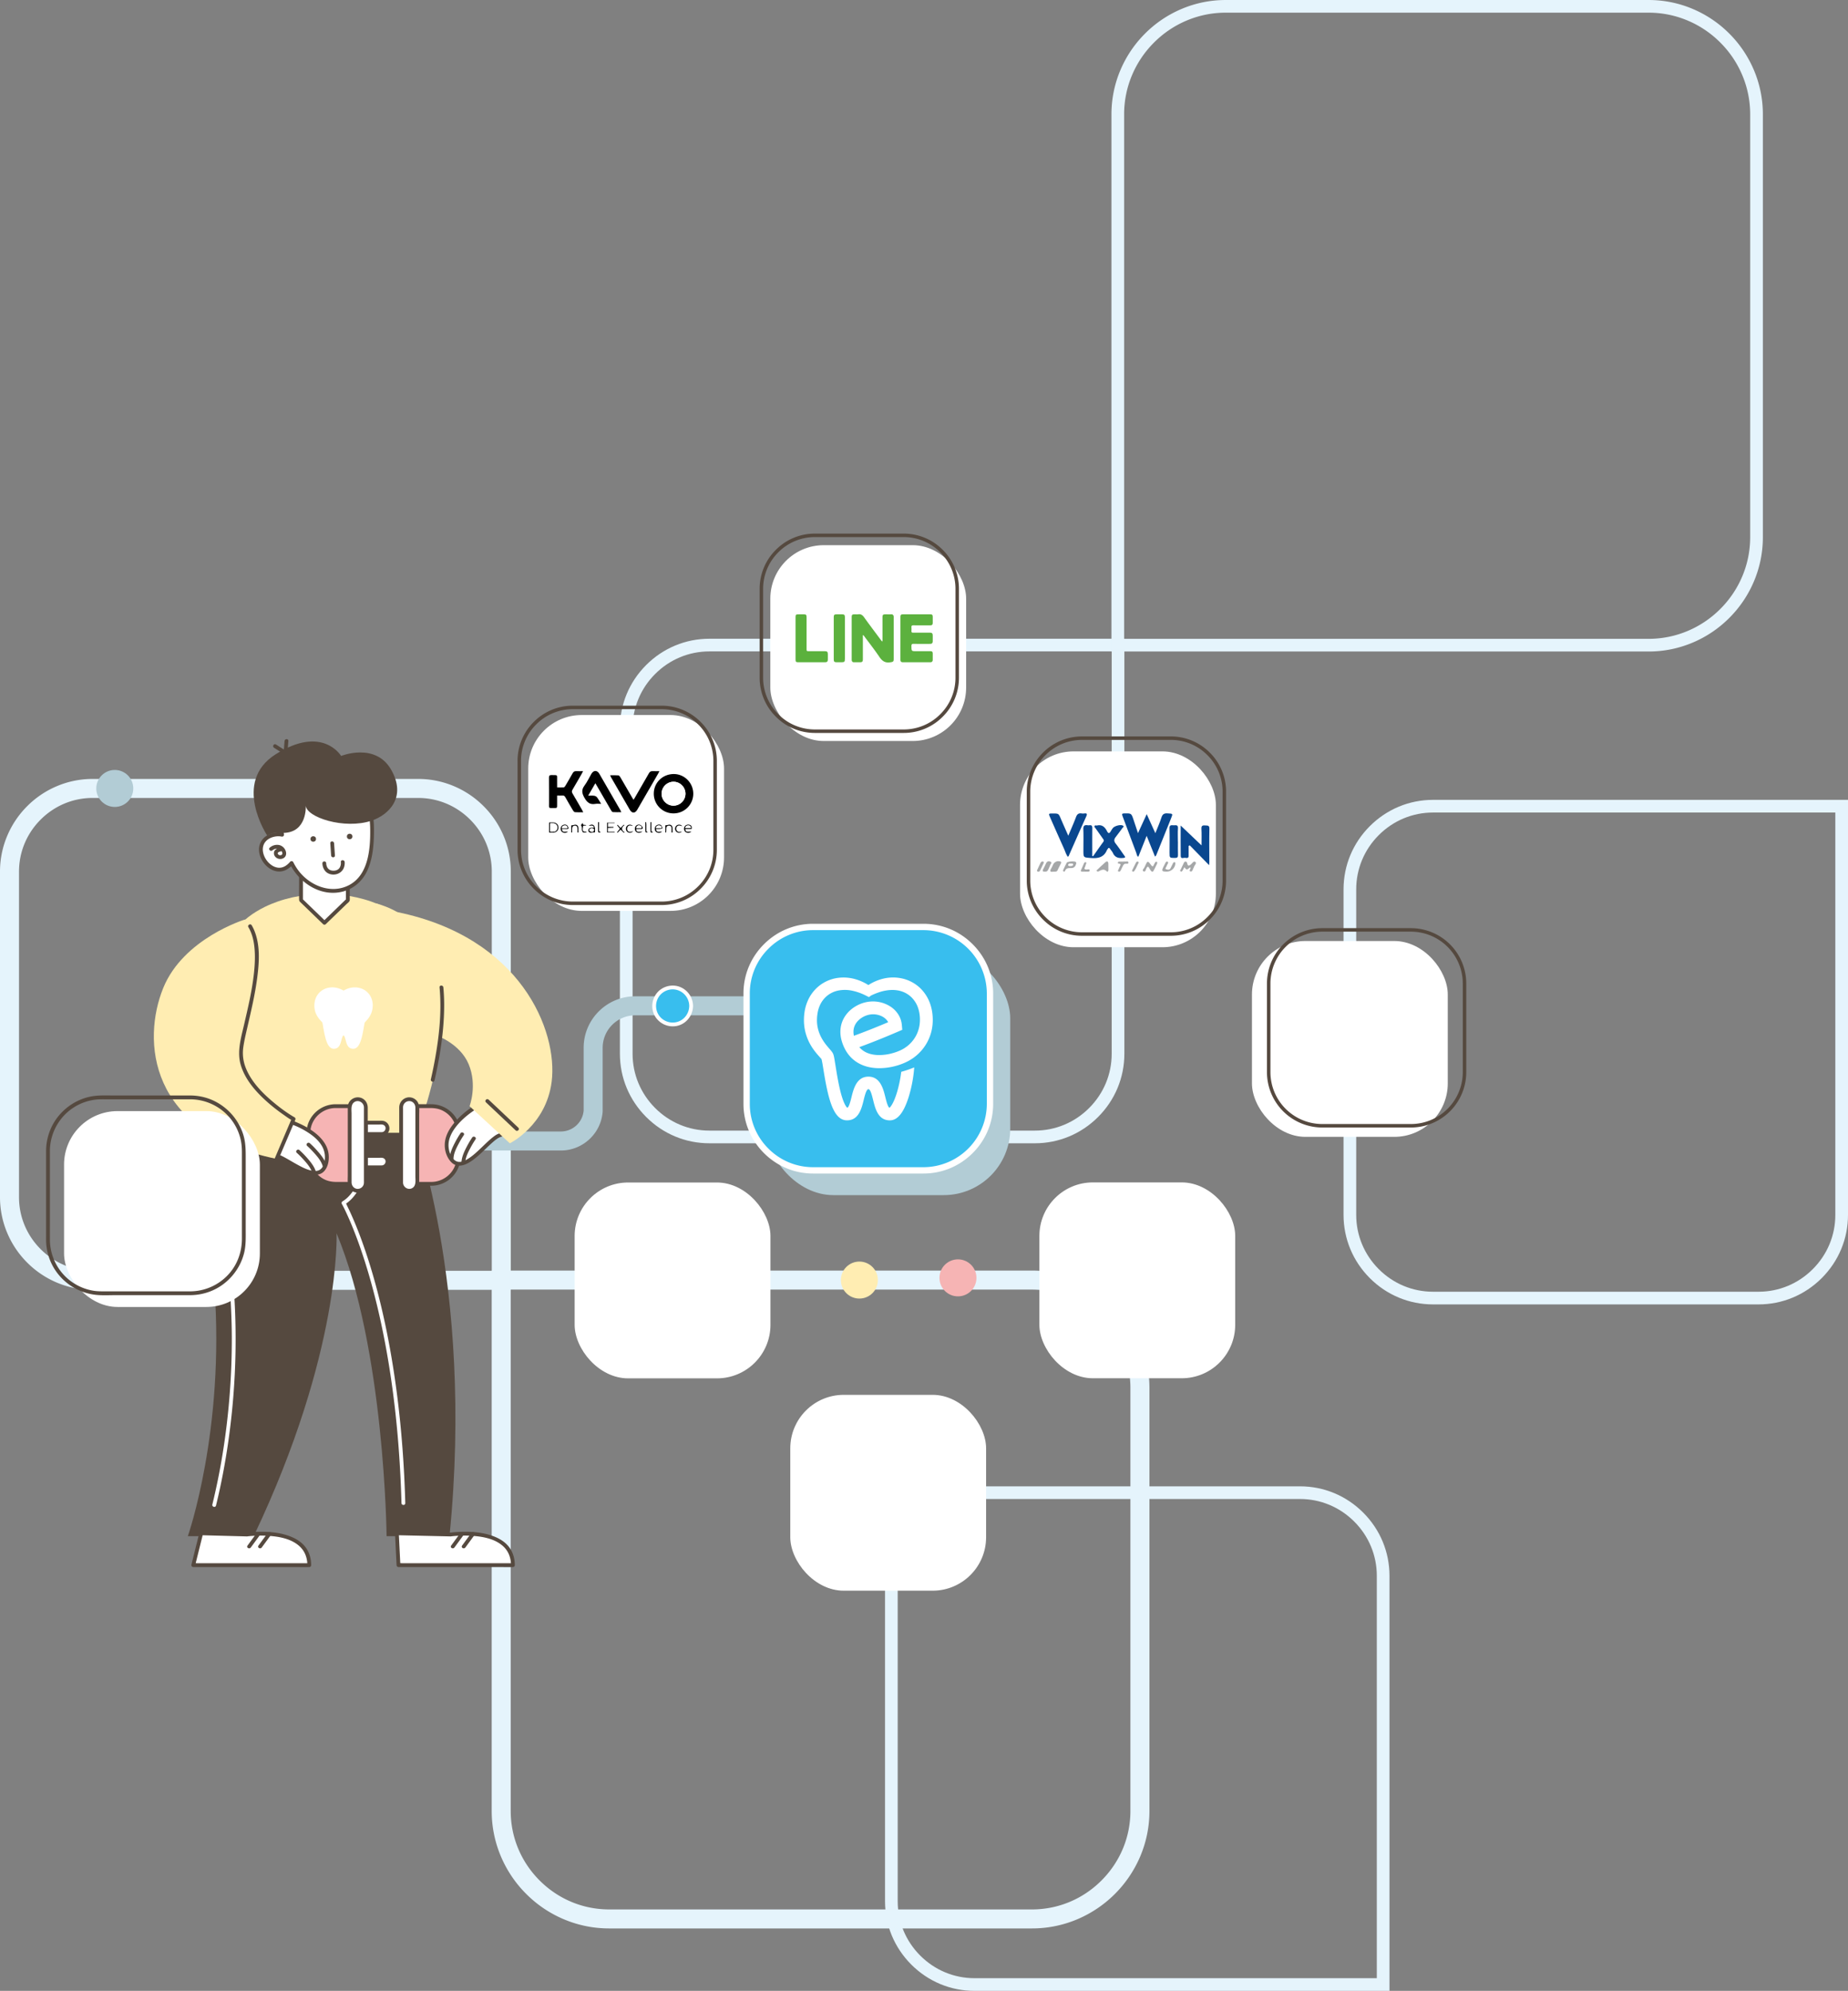 <svg id="Layer_1" data-name="Layer 1" xmlns="http://www.w3.org/2000/svg" viewBox="0 0 5832 6281.82"><rect x="0" y="0" width="5832" height="6281.82" fill="#808080" stroke="none"/><defs><style>.cls-1{fill:#e5f4fc;}.cls-2{fill:#b2ccd5;}.cls-3{fill:#55493f;}.cls-4{fill:#fff;}.cls-5{fill:#ffedb2;}.cls-6{fill:none;stroke:#55493f;stroke-miterlimit:10;}.cls-7{fill:#38beee;}.cls-8{fill:#f6b4b4;}.cls-9{fill:#09478f;}.cls-10{fill:#a5a7a8;}.cls-11{fill:#fbfcfc;}.cls-12{fill:#5cb13e;}.cls-13{fill:#5bb13d;}</style></defs><path class="cls-1" d="M-1006.71,1350.14H-2326.32a289,289,0,0,1-113.61-23.09,292.59,292.59,0,0,1-92.91-62.77,292.7,292.7,0,0,1-62.77-92.91,288.89,288.89,0,0,1-23.1-113.61V30.53a288.85,288.85,0,0,1,23.1-113.61A292.59,292.59,0,0,1-2532.84-176a292.59,292.59,0,0,1,92.91-62.77,288.85,288.85,0,0,1,113.61-23.1h1027.23a288.85,288.85,0,0,1,113.61,23.1A292.7,292.7,0,0,1-1092.57-176a292.59,292.59,0,0,1,62.77,92.91,289,289,0,0,1,23.09,113.61Zm-1319.61-1552c-61.78,0-120.06,24.26-164.1,68.29s-68.29,102.32-68.29,164.1V1057.76c0,61.78,24.26,120.06,68.29,164.09s102.32,68.29,164.1,68.29h1259.61V30.53c0-61.78-24.25-120.06-68.29-164.1s-102.31-68.29-164.09-68.29Z" transform="translate(2618.71 2719.67)"/><path class="cls-1" d="M637.92,3365.14H-696.24a366.37,366.37,0,0,1-144-29.28,371.19,371.19,0,0,1-117.84-79.61,371.38,371.38,0,0,1-79.62-117.84,366.53,366.53,0,0,1-29.27-144V1289.41H637.92A366.37,366.37,0,0,1,782,1318.69a374.19,374.19,0,0,1,197.46,197.46,366.5,366.5,0,0,1,29.27,144V2994.36a366.53,366.53,0,0,1-29.27,144A374.13,374.13,0,0,1,782,3335.86,366.37,366.37,0,0,1,637.92,3365.14ZM-1007,1349.41v1645c0,82.63,32.43,160.57,91.31,219.46s136.83,91.32,219.47,91.32H637.92c82.63,0,160.58-32.43,219.46-91.32S948.7,3077,948.7,2994.36V1660.2c0-82.64-32.43-160.58-91.32-219.47s-136.83-91.32-219.46-91.32Z" transform="translate(2618.71 2719.67)"/><path class="cls-1" d="M647.22,887.74H-380c-75.13,0-146-29.46-199.45-82.94s-82.93-124.31-82.93-199.45V-421.88c0-75.13,29.45-146,82.93-199.45S-455.14-704.26-380-704.26H929.61V605.35c0,75.14-29.46,146-82.94,199.45S722.36,887.74,647.22,887.74ZM-380-664.26c-64.45,0-125.24,25.29-171.17,71.22s-71.21,106.71-71.21,171.16V605.35c0,64.45,25.29,125.24,71.21,171.17S-444.46,847.74-380,847.74H647.22c64.45,0,125.24-25.3,171.17-71.22s71.22-106.72,71.22-171.17V-664.26Z" transform="translate(2618.71 2719.67)"/><path class="cls-1" d="M2583.82-663.94H888.88V-2358.89A356.46,356.46,0,0,1,917.36-2499a361.34,361.34,0,0,1,77.48-114.68,361.23,361.23,0,0,1,114.68-77.48,356.46,356.46,0,0,1,140.14-28.48H2583.82A356.46,356.46,0,0,1,2724-2691.19a361.23,361.23,0,0,1,114.68,77.48A361.34,361.34,0,0,1,2916.12-2499a356.47,356.47,0,0,1,28.49,140.14v1334.16a356.47,356.47,0,0,1-28.49,140.14,361.23,361.23,0,0,1-77.48,114.68A361.23,361.23,0,0,1,2724-692.43,356.47,356.47,0,0,1,2583.82-663.94Zm-1654.94-40H2583.82a316.76,316.76,0,0,0,124.5-25.3,321.72,321.72,0,0,0,102-69,321.72,321.72,0,0,0,68.95-102,316.76,316.76,0,0,0,25.3-124.5V-2358.89a316.8,316.8,0,0,0-25.3-124.5,321.57,321.57,0,0,0-68.95-102,321.59,321.59,0,0,0-102-69,316.76,316.76,0,0,0-124.5-25.29H1249.66a316.76,316.76,0,0,0-124.5,25.29,321.59,321.59,0,0,0-102,69,321.57,321.57,0,0,0-69,102,316.79,316.79,0,0,0-25.29,124.5Z" transform="translate(2618.71 2719.67)"/><path class="cls-1" d="M1766.29,3562.14H456.68c-75.14,0-146-29.45-199.45-82.93s-82.94-124.32-82.94-199.45V2252.53c0-75.14,29.46-146,82.94-199.45s124.31-82.94,199.45-82.94H1483.91c75.13,0,146,29.46,199.45,82.94s82.93,124.31,82.93,199.45Zm-1309.61-1552c-64.45,0-125.24,25.3-171.17,71.22s-71.22,106.72-71.22,171.17V3279.76c0,64.45,25.3,125.24,71.22,171.16s106.72,71.22,171.17,71.22H1726.29V2252.53c0-64.45-25.29-125.24-71.21-171.17s-106.72-71.22-171.17-71.22Z" transform="translate(2618.71 2719.67)"/><path class="cls-1" d="M2930.91,1396.14H1903.68c-75.14,0-146-29.45-199.45-82.93s-82.94-124.32-82.94-199.45V86.53c0-75.14,29.46-146,82.94-199.45s124.31-82.94,199.45-82.94H3213.29V1113.76c0,75.13-29.45,146-82.93,199.45S3006,1396.14,2930.91,1396.14Zm-1027.23-1552c-64.45,0-125.24,25.3-171.17,71.22s-71.22,106.72-71.22,171.17V1113.76c0,64.45,25.3,125.24,71.22,171.16s106.72,71.22,171.17,71.22H2930.91c64.45,0,125.24-25.29,171.17-71.22s71.21-106.71,71.21-171.16V-155.86Z" transform="translate(2618.71 2719.67)"/><path class="cls-2" d="M-614.34,424c-85.43,0-156.65,66.78-162.13,152h0c-.22,3.56-.34,7.08-.34,10.44v198.3a72.27,72.27,0,0,1-71.71,65.8h-341.74v60h341.74c68.71,0,126.53-53.67,131.63-122.18l.08-2.23V586.42c0-2.12.07-4.27.22-6.59h0A102.68,102.68,0,0,1-614.34,484h420.72V424Z" transform="translate(2618.71 2719.67)"/><rect class="cls-2" x="2420.1" y="3002.97" width="767.99" height="767.99" rx="209.83"/><path class="cls-3" d="M-1323.33,808.55s203.32,517.24,123.15,1318.94h-198.5s-5.41-590.09-157.87-955.64c0,0,16,371.57-261.52,955.64h-207.84s117.22-334.87,83.75-785.83,174.07-533.11,174.07-533.11Z" transform="translate(2618.71 2719.67)"/><path class="cls-4" d="M-1196.5,2122.18s196.42-27.44,196.42,96.67h-361.11l-5-100.48Z" transform="translate(2618.71 2719.67)"/><path class="cls-3" d="M-1194.9,2128c-1.32.18-1.61.2-.09,0l3.87-.44c4.69-.49,9.38-.87,14.09-1.17a376.38,376.38,0,0,1,45.56-.18c35.19,2.05,75.66,9,102.1,34.39,16.09,15.42,23.19,36.25,23.29,58.26l6-6h-346.35c-4.51,0-9.67-.7-14.15,0a4.14,4.14,0,0,1-.61,0l6,6-4.37-87.84-.63-12.64-6,6,148.73,3.34,21,.47c7.73.18,7.72-11.82,0-12l-148.73-3.34-21-.47a6,6,0,0,0-6,6l4.37,87.83.63,12.65a6.11,6.11,0,0,0,6,6h316.53c14.6,0,29.38.68,44,0h.61a6.08,6.08,0,0,0,6-6c-.1-21.88-6.33-43-20.43-59.92-12.62-15.17-30.3-25.21-48.61-31.93-34.36-12.62-72.64-14.73-108.91-12.9-8.71.44-17.43,1.1-26.06,2.3C-1205.71,2117.46-1202.47,2129-1194.9,2128Z" transform="translate(2618.71 2719.67)"/><path class="cls-3" d="M-1150.15,2163.28l29.43-40.18c4.56-6.24-5.84-12.23-10.37-6.06l-29.42,40.18c-4.57,6.24,5.84,12.23,10.36,6.06Z" transform="translate(2618.71 2719.67)"/><path class="cls-3" d="M-1184.67,2163.28l29.43-40.18c4.57-6.24-5.84-12.23-10.36-6.06l-29.43,40.18c-4.57,6.24,5.84,12.23,10.36,6.06Z" transform="translate(2618.71 2719.67)"/><path class="cls-4" d="M-1839.15,2122.18s196.42-27.44,196.42,96.67h-366.11l25-100.48Z" transform="translate(2618.71 2719.67)"/><path class="cls-3" d="M-1837.55,2128c-1.32.18-1.61.2-.09,0l3.87-.44c4.69-.49,9.38-.87,14.09-1.17a376.38,376.38,0,0,1,45.56-.18c35.19,2.05,75.66,9,102.1,34.39,16.09,15.42,23.19,36.25,23.29,58.26l6-6h-351.14c-4.6,0-9.75-.65-14.32,0a4.7,4.7,0,0,1-.65,0l5.79,7.59,21.87-87.91L-1978,2120l-5.79,4.41,126.74,3.34,17.95.47c7.73.21,7.72-11.79,0-12l-126.74-3.34-17.95-.47a6.08,6.08,0,0,0-5.79,4.4l-21.87,87.91-3.13,12.57a6.08,6.08,0,0,0,5.79,7.6h321.09c14.74,0,29.64.65,44.37,0h.65a6.08,6.08,0,0,0,6-6c-.1-21.88-6.33-43-20.43-59.92-12.62-15.17-30.3-25.21-48.61-31.93-34.36-12.62-72.64-14.73-108.91-12.9-8.71.44-17.43,1.1-26.06,2.3C-1848.36,2117.46-1845.12,2129-1837.55,2128Z" transform="translate(2618.71 2719.67)"/><path class="cls-3" d="M-1792.8,2163.28l29.43-40.18c4.56-6.24-5.84-12.23-10.37-6.06l-29.42,40.18c-4.57,6.24,5.84,12.23,10.36,6.06Z" transform="translate(2618.71 2719.67)"/><path class="cls-3" d="M-1827.32,2163.28l29.43-40.18c4.57-6.24-5.84-12.23-10.36-6.06l-29.43,40.18c-4.57,6.24,5.84,12.23,10.36,6.06Z" transform="translate(2618.71 2719.67)"/><path class="cls-4" d="M-1473.49,967.55c-6.78,28-19.48,56.86-37.51,79.39-7.55,9.43-16.31,17.83-26.73,24a6.11,6.11,0,0,0-2.16,8.21c6.38,11.23,11.81,23.06,17.17,34.8,6.86,15,12.23,27.74,18.25,42.72q12.24,30.48,23,61.55c20.31,58.4,37.29,117.94,51.86,178,20.19,83.25,35.71,167.62,47.59,252.44,15.24,108.81,24.37,218.47,28.77,328.24q.91,23.1,1.56,46.21c.22,7.71,12.22,7.74,12,0-3.2-114-11.36-227.92-25.86-341.07-11.29-88.12-26.29-175.8-46.2-262.4-14.54-63.19-31.64-125.84-52.25-187.33-13.08-39-27.54-77.61-44.21-115.24-4.54-10.26-9.26-20.45-14.26-30.5-2.06-4.13-3.9-9.28-6.74-13a4.4,4.4,0,0,1-.3-.52l-2.15,8.2c35.1-20.85,54.91-62.25,66.7-99.87,1.11-3.54,2.19-7.1,3.06-10.71,1.81-7.5-9.75-10.71-11.57-3.19Z" transform="translate(2618.71 2719.67)"/><path class="cls-4" d="M-1937,2030.75c16.25-66.21,28.93-133.3,38.61-200.78a2289.67,2289.67,0,0,0,22.89-283.49q1.51-83.54-3.23-167c-3-53.36-7.08-106.39-5.71-159.89,2-77,12-154.84,38-227.67,15.87-44.47,38.16-87.52,69.22-123.34q4.3-5,8.83-9.73c5.31-5.6-3.16-14.1-8.49-8.48-31.25,33-54.5,72.66-71.9,114.44-28,67.16-40.77,140-45.69,212.3-3.45,50.61-2.88,101.45.39,152,3.67,56.81,6.78,113.5,6.94,170.46a2274.15,2274.15,0,0,1-18.4,294.61,2111.77,2111.77,0,0,1-38.26,213.46q-2.33,10-4.77,19.91c-1.84,7.5,9.73,10.7,11.57,3.19Z" transform="translate(2618.71 2719.67)"/><path class="cls-5" d="M-1783.73,142.25c52.55-25.89,118-41.24,188.9-41.24s136.34,15.35,188.9,41.24C-1330,179.62-1281,238.94-1281,305.74V713.15c0,77.81-72.08,141.48-160.18,141.48h-307.3c-88.1,0-160.18-63.67-160.18-141.48V305.74C-1908.66,238.94-1859.61,179.62-1783.73,142.25Z" transform="translate(2618.71 2719.67)"/><polygon class="cls-4" points="1097.74 2670.85 1097.74 2840.32 1023.88 2911.73 950.01 2840.32 950.01 2670.85 1097.74 2670.85"/><path class="cls-3" d="M-1527-48.83V120.65l1.76-4.24L-1590,179l-9.1,8.8h8.48l-64.76-62.6-9.1-8.8,1.75,4.24V-48.83l-6,6H-1521c7.73,0,7.74-12,0-12H-1668.7a6.09,6.09,0,0,0-6,6V68.54c0,16.92-.47,33.92,0,50.83.14,4.78,3.32,7,6.53,10.13l22.61,21.86,46.49,44.94a6.11,6.11,0,0,0,8.48,0l39.43-38.12,25.33-24.49c3.49-3.37,10.34-7.88,10.86-13.11.43-4.26,0-8.77,0-13V-48.83C-1515-56.55-1527-56.56-1527-48.83Z" transform="translate(2618.71 2719.67)"/><path class="cls-5" d="M-1432.21,130.62s-5.9,504.54-35.29,724h163.78S-1054.41,236.9-1432.21,130.62Z" transform="translate(2618.71 2719.67)"/><path class="cls-6" d="M-1328.36,128.24" transform="translate(2618.71 2719.67)"/><path class="cls-4" d="M-1743.81-86.9a54.9,54.9,0,0,1,15.38,1.12c-14.6-76.48,1.93-159.49,129.23-174.29,124.47-14.47,156.49,70.5,154.66,171-1,56.76-9.54,130.25-62.14,163.1-63.77,39.84-153,8.7-191.85-70.59-9.23,10.73-20.44,19.77-35.67,20.81-30.19,2.07-59-29.58-61-59.76S-1774-84.84-1743.81-86.9Z" transform="translate(2618.71 2719.67)"/><path class="cls-3" d="M-1743.81-80.9A54.43,54.43,0,0,1-1730-80a6.09,6.09,0,0,0,7.38-7.38c-9-47.81-5-101.47,35.19-134.37,25.36-20.75,59.41-29.35,91.35-32.67,29.72-3.1,61.59-1.39,88,14,47.73,27.94,57.27,89.58,57.67,140.09.49,60.76-6,141.71-66.78,173.49-58,30.37-127.79.29-163-50.45A176.8,176.8,0,0,1-1693.35.44c-1.65-3.32-7-4-9.42-1.21-9.3,10.66-20.69,19.56-35.54,19.13-13.06-.39-25-7.9-33.71-17.16-16.3-17.24-25.43-47.23-7.43-66.6,9.16-9.86,22.47-14.48,35.64-15.5,7.64-.59,7.71-12.6,0-12-14.86,1.15-29.37,5.77-40.72,15.72a50.38,50.38,0,0,0-16.81,37.59c-.26,31.2,25.2,64.56,56.69,69.31,20.33,3.07,37.39-7.12,50.36-22l-9.42-1.21c30.2,61,99.4,105.44,168.47,86.56,33.63-9.19,60-32.7,74.85-64,15.29-32.29,20-68.66,21.43-104,2.35-55.76-1.66-125-47.26-164.35-23.07-19.9-53.07-27.81-83.07-28.34-36.42-.63-75.88,6.51-107.87,24.55-24.42,13.76-43.15,35-53,61.23-9.18,24.51-10.18,51.63-7.17,77.4q1.2,10.2,3.11,20.3l7.38-7.38a67.62,67.62,0,0,0-17-1.34C-1751.5-92.5-1751.55-80.5-1743.81-80.9Z" transform="translate(2618.71 2719.67)"/><path class="cls-4" d="M-1537,.3s3,31.27-26.58,33.29c-31.67,2.17-31.76-29.3-31.76-29.3" transform="translate(2618.71 2719.67)"/><path class="cls-3" d="M-1543,.3a29.71,29.71,0,0,1-1.6,13.18c-3.06,9.18-10.9,13.83-20.37,14.19s-17.61-3.18-21.7-12a36.07,36.07,0,0,1-2.44-8.52c-.29-1.65.11,1.23,0-.24,0-.48-.09-1-.14-1.42s0-.83,0-1.24c-.06-7.72-12.06-7.73-12,0,.1,12.44,6.52,25.83,17.86,31.61,19,9.71,43.72,1.33,50.45-19.23A42.07,42.07,0,0,0-1531,.3c-.69-7.63-12.69-7.7-12,0Z" transform="translate(2618.71 2719.67)"/><circle class="cls-3" cx="1103.44" cy="2639.37" r="8.7"/><circle class="cls-3" cx="988.57" cy="2647.23" r="8.7"/><line class="cls-4" x1="1048.32" y1="2660.69" x2="1050.97" y2="2699.38"/><path class="cls-3" d="M-1576.39-59l2.65,38.68c.53,7.67,12.53,7.72,12,0L-1564.39-59c-.52-7.66-12.52-7.72-12,0Z" transform="translate(2618.71 2719.67)"/><path class="cls-4" d="M-1763.11-40.94s11.58-10.36,26-6,20.69,24.9,10.45,29.75-19.18.11-21.28-8.1,6.28-13.36,19.28-14.8" transform="translate(2618.71 2719.67)"/><path class="cls-3" d="M-1758.87-36.7c.88-.77-.66.42.41-.32a35,35,0,0,1,3.55-2.2,22,22,0,0,1,12.32-2.71,16.83,16.83,0,0,1,14.91,14.26c.84,6.73-8.15,8.55-12.44,4.44-7.52-7.22,6.68-10.26,11.45-10.85,7.57-1,7.66-13,0-12-10.08,1.26-24.78,4.87-25.54,17.42s11.63,21,23.19,19.08c11.3-1.84,17.11-10.7,14.81-21.77-2.14-10.32-10.6-19.38-20.91-21.79-10.55-2.46-22.12.85-30.24,8-5.81,5.1,2.7,13.56,8.49,8.48Z" transform="translate(2618.71 2719.67)"/><path class="cls-3" d="M-1542.21-334.41s107.63-43.64,157.62,42.94c50.32,87.15-7.33,143.17-61.34,161.24-86.34,28.88-207.23-11-207.82-48.15,0,0,5.89,86.06-71.25,86.83,0,0-25.37-6.15-50.63,8,0,0-111.64-168.31,26.58-255.95C-1600.82-433.53-1542.21-334.41-1542.21-334.41Z" transform="translate(2618.71 2719.67)"/><path class="cls-3" d="M-1720.68-381.71l-3,37.42,9-5.18-33.25-21.11c-6.54-4.15-12.56,6.23-6,10.36l33.24,21.11c4.12,2.62,8.68-.89,9-5.18l3-37.42c.63-7.69-11.38-7.65-12,0Z" transform="translate(2618.71 2719.67)"/><path class="cls-4" d="M-1442.33,452.63a71.92,71.92,0,0,0-1.27-12.39,58.08,58.08,0,0,0-3.91-12.26,53.24,53.24,0,0,0-16.42-20.75,56.52,56.52,0,0,0-25-10.63,60.66,60.66,0,0,0-10.12-.81c-1.12,0-2.24,0-3.36.1a63.28,63.28,0,0,0-6.61.71c-1.09.17-2.17.37-3.25.6s-2.13.47-3.19.74c-.75.2-1.5.41-2.23.63-2,.6-4,1.3-5.92,2.08l-.05,0c-2.4,1-4.73,2.06-7,3.26l-.57.3c-1.08.58-2.15,1.17-3.22,1.78a77.3,77.3,0,0,0-17.42-7.61l-1.63-.46a67.35,67.35,0,0,0-13.06-2.05c-1.12-.06-2.24-.1-3.36-.1a60.86,60.86,0,0,0-10.13.81,56.52,56.52,0,0,0-25,10.63A53.36,53.36,0,0,0-1621.45,428a58,58,0,0,0-3.9,12.26,71.92,71.92,0,0,0-1.27,12.39h0a63.57,63.57,0,0,0,4.55,24.7,63,63,0,0,0,3.46,7.28c.43.78.87,1.55,1.33,2.31a78.58,78.58,0,0,0,6.06,8.68l.58.73c.6.73,1.2,1.45,1.81,2.15,1.33,1.54,2.7,3,4,4.42l1.28,1.35.63.68.1.11c.53.56,1,1.09,1.34,1.48h0l0,0c.13.43.27,1,.4,1.55.37,1.58.71,3.42,1,5.05h0c.33,1.63.68,4,1.07,6.26,6.55,38.39,13.62,70.18,34,70.18,16.71,0,20.8-15.86,23.82-27.45,1.61-6.19,4.06-14.64,6.65-14.81,2.58.17,5,8.62,6.62,14.81,3,11.59,7.09,27.45,23.79,27.45,20.37,0,27.45-31.79,34-70.18.39-2.26.75-4.63,1.08-6.26h0c.34-1.63.68-3.47,1-5.05.13-.57.28-1.12.4-1.55l0,0h0c.33-.39.83-.94,1.36-1.51a.6.6,0,0,0,.08-.08l.64-.68,1.27-1.35c1.33-1.4,2.69-2.88,4-4.42a73.88,73.88,0,0,0,13.25-21.15,63.94,63.94,0,0,0,4.55-24.7Z" transform="translate(2618.71 2719.67)"/><rect class="cls-7" x="2356.37" y="2925.67" width="767.99" height="767.99" rx="209.83"/><g id="Page-1"><g id="Artboard"><g id="Fill-182"><path class="cls-4" d="M76.07,548.59a56.38,56.38,0,0,1-.93-19.39c1.62-12.35,8.2-23.61,18.67-32.38S118,482.11,131.14,481c13.38-1.23,27.58,2.06,38.37,9.07a43.57,43.57,0,0,1,13,12.64,33,33,0,0,1,1.7,3c-6.63,2.81-13.3,5.6-19.94,8.36q-17.9,7.39-35.87,14.53-26.09,10.32-52.34,20m248-67.3-.46-3.91-.49-3.5c-.41-2.76-.83-5.14-1.35-7.73a143.2,143.2,0,0,0-3.91-15.07,126.11,126.11,0,0,0-33.19-53.54,120.27,120.27,0,0,0-56-29.76,132,132,0,0,0-61.74.94,153.2,153.2,0,0,0-45.19,19.77,155.31,155.31,0,0,0-42.16-18.82,134.13,134.13,0,0,0-58.54-3.12,121.3,121.3,0,0,0-55,24.71,123.41,123.41,0,0,0-36.2,48.27A140.78,140.78,0,0,0-78.8,468a173.65,173.65,0,0,0-2.8,28.81,155.62,155.62,0,0,0,10,57.45c6.86,18.33,17.39,34.92,29.19,49.2,2.93,3.58,5.94,7,8.85,10.28l4.21,4.72c1.27,1.42,2.46,2.79,3.21,3.74.28,1,.6,2.36.89,3.68.81,3.68,1.57,7.73,2.31,11.83h0c.73,4.36,1.51,9.23,2.37,14.49,14.42,89.28,30,163.18,74.89,163.18,36.79,0,45.91-36.91,52.57-63.86,3.59-14.55,8.51-34.48,15-34.48S133.21,737,136.8,751.55c6.66,27,15.78,63.87,52.58,63.87,24.19,0,43.46-23.49,58.92-71.82a420.46,420.46,0,0,0,18.15-95.3,362,362,0,0,1-41,14,395.6,395.6,0,0,1-12.62,62.1c-10.23,35-20.54,48.35-24.38,51.27-5.39-2.07-10-20.9-13.19-33.6-6.35-25.71-15.94-64.57-53.36-64.57s-47,38.86-53.37,64.57c-3,12.07-7.87,31.9-13.38,33.65C53,774,44.55,765.28,35,729.62c-7.35-27.36-12.61-59.92-16.45-83.69-.86-5.36-1.67-10.32-2.42-14.77h0c-.67-4.28-1.35-8.6-2.24-13.24-.46-2.37-.91-4.69-1.77-7.79-.23-.81-.49-1.66-.87-2.75-.2-.54-.42-1.13-.75-1.9a26.28,26.28,0,0,0-1.52-3l-.53-.88L7.33,600q-.81-1.16-1.5-2.07C4,595.48,2.45,593.7,1,592l-4.21-4.84C-5.92,584-8.46,581-10.87,578c-9.61-12.06-17.23-24.7-22.34-38.21a114.33,114.33,0,0,1-7.29-42.37,133.81,133.81,0,0,1,2.16-21.85,99.66,99.66,0,0,1,5.83-20.25A82.79,82.79,0,0,1-8.65,422.54a81.41,81.41,0,0,1,36.78-17,110.61,110.61,0,0,1,42.58.74A175.05,175.05,0,0,1,113.5,421.5l10,5,6.77-5h0c14.85-7.05,29.86-12.66,45-15.41s30.3-3,44.47.35a80.29,80.29,0,0,1,37.39,20.09,85.73,85.73,0,0,1,22.32,36.71,100.55,100.55,0,0,1,2.75,10.84c.35,1.79.68,3.81.92,5.47l.42,3.13.3,2.74a119,119,0,0,1,.13,22.87,104.06,104.06,0,0,1-43,75.58,107.11,107.11,0,0,1-19.52,11.22,165.85,165.85,0,0,1-22.27,8,157.44,157.44,0,0,1-46.65,6.26c-15.31-.4-29.91-3.7-41.8-10.44a64.09,64.09,0,0,1-15.81-12.52c-.59-.63-1.12-1.33-1.69-2q25-9.21,49.73-19,18.27-7.23,36.41-14.74c12.13-5,24.11-10.06,36.28-15.33l13.05-5.66-1.24-14v-.05a74.21,74.21,0,0,0-11.31-34.35,82.73,82.73,0,0,0-24.65-24.84,101.8,101.8,0,0,0-63.8-15.86c-2.77.23-5.53.55-8.29,1-1.39.24-2.66.46-4.23.79l-2,.45-2,.46a109.87,109.87,0,0,0-15.58,5.18,111.62,111.62,0,0,0-28,16.84,97.61,97.61,0,0,0-22,25.59,87.57,87.57,0,0,0-11.34,32.75,98.56,98.56,0,0,0,1.46,33.68,132,132,0,0,0,10.47,29.77A112.51,112.51,0,0,0,64.49,614.3a105,105,0,0,0,26,20.63c19.31,10.89,40.68,15.23,60.95,15.8A198.29,198.29,0,0,0,210.51,643a195.94,195.94,0,0,0,28-10.24,149.66,149.66,0,0,0,26.72-15.57,145,145,0,0,0,59.12-105.26,159.4,159.4,0,0,0-.32-30.59" transform="translate(2618.71 2719.67)"/></g></g></g><path class="cls-4" d="M295.71,983.19H-52.63c-58.49,0-113.63-22.93-155.26-64.56s-64.57-96.78-64.57-155.26V415c0-58.49,22.93-113.63,64.57-155.26s96.77-64.57,155.26-64.57H295.71c58.48,0,113.62,22.93,155.26,64.57S515.54,356.54,515.54,415V763.37c0,58.48-22.93,113.62-64.57,155.26S354.19,983.19,295.71,983.19Zm-348.34-768a198.38,198.38,0,0,0-141.12,58.71A198.38,198.38,0,0,0-252.46,415V763.37a198.36,198.36,0,0,0,58.71,141.11A198.38,198.38,0,0,0-52.63,963.19H295.71A200.45,200.45,0,0,0,495.54,763.37V415A200.45,200.45,0,0,0,295.71,215.2Z" transform="translate(2618.71 2719.67)"/><rect class="cls-4" x="2431.01" y="1720.16" width="617.99" height="617.99" rx="168.84"/><rect class="cls-4" x="3219.14" y="2370.87" width="617.99" height="617.99" rx="168.84"/><rect class="cls-4" x="3280.14" y="3730.87" width="617.99" height="617.99" rx="168.84"/><path class="cls-8" d="M-1256.84,1015.7a85.53,85.53,0,0,0,85.28-85.28V855.81a85.53,85.53,0,0,0-85.28-85.28H-1317V1015.7Z" transform="translate(2618.71 2719.67)"/><path class="cls-3" d="M-1256.84,1021.7A92.61,92.61,0,0,0-1172,963.9c9-22.15,6.43-47.38,6.43-70.78s2.51-48.61-6.43-70.79a92.56,92.56,0,0,0-84.85-57.8c-20.06-.14-40.12,0-60.17,0a6.08,6.08,0,0,0-6,6V1015.7a6.08,6.08,0,0,0,6,6h60.17c7.72,0,7.73-12,0-12H-1317l6,6V770.53l-6,6h56.07c12,0,23.71,1.46,34.9,6.22a80.4,80.4,0,0,1,37.16,32.38,80,80,0,0,1,11.32,41.3c0,8.29,0,16.58,0,24.88v35.92c0,8,.4,16.13-.7,24-5.4,38.87-39.6,68.12-78.58,68.44C-1264.56,1009.76-1264.58,1021.76-1256.84,1021.7Z" transform="translate(2618.71 2719.67)"/><rect class="cls-4" x="1265.9" y="3468.29" width="51" height="289" rx="25.5"/><path class="cls-3" d="M-1327.3,754.62c11.61,0,19.43,9.68,19.5,20.71,0,4.64,0,9.28,0,13.91V991.43c0,11.63,2.82,28.19-7.67,36.2-12.88,9.84-31,0-31.33-15.65-.07-3.4,0-6.8,0-10.2V780.5c0-4-.33-8.3.89-12.19a19.8,19.8,0,0,1,18.61-13.69c7.7-.21,7.74-12.22,0-12a32.07,32.07,0,0,0-31.5,31.69c-.09,3.91,0,7.82,0,11.73v209.9c0,5,0,10,0,15,.08,13,7,24.92,19.18,30.14,18.06,7.7,39.87-3.61,43.27-23.21.75-4.35.55-8.79.55-13.19v-208c0-14.32,2.37-31-7.5-42.81a31.64,31.64,0,0,0-24-11.18C-1335,742.62-1335,754.62-1327.3,754.62Z" transform="translate(2618.71 2719.67)"/><path class="cls-4" d="M-1413.66,858.59a18,18,0,0,0,18-18h0a18,18,0,0,0-18-18h-50.55v35.91Z" transform="translate(2618.71 2719.67)"/><path class="cls-3" d="M-1413.66,864.59c12.31-.48,22.63-9.38,23.82-21.87A24.18,24.18,0,0,0-1408,817.37c-5-1.19-10.49-.69-15.55-.69h-40.7a6.09,6.09,0,0,0-6,6v35.91a6.09,6.09,0,0,0,6,6h50.55c7.72,0,7.73-12,0-12h-50.55l6,6V822.68l-6,6h39.88c4.72,0,11.06-1,15.52,1,11.82,5.24,7.5,22.42-4.85,22.9C-1421.36,852.89-1421.4,864.89-1413.66,864.59Z" transform="translate(2618.71 2719.67)"/><path class="cls-4" d="M-1413.66,963.55a18,18,0,0,0,18-17.95h0a18,18,0,0,0-18-18h-50.55v35.91Z" transform="translate(2618.71 2719.67)"/><path class="cls-3" d="M-1413.66,969.55c12.31-.47,22.63-9.37,23.82-21.87A24.19,24.19,0,0,0-1408,922.33c-5-1.19-10.49-.69-15.55-.69h-40.7a6.09,6.09,0,0,0-6,6v35.91a6.08,6.08,0,0,0,6,6h50.55c7.72,0,7.73-12,0-12h-50.55l6,6V927.64l-6,6h39.88c4.72,0,11.06-1,15.52,1,11.82,5.23,7.5,22.41-4.85,22.89C-1421.36,957.85-1421.4,969.85-1413.66,969.55Z" transform="translate(2618.71 2719.67)"/><path class="cls-8" d="M-1560.17,770.53a85.53,85.53,0,0,0-85.28,85.28v74.61a85.53,85.53,0,0,0,85.28,85.28H-1500V770.53Z" transform="translate(2618.71 2719.67)"/><path class="cls-3" d="M-1560.17,764.53a92.59,92.59,0,0,0-84.84,57.8c-9,22.15-6.44,47.38-6.44,70.79s-2.5,48.6,6.44,70.78a92.54,92.54,0,0,0,84.84,57.8c20.06.14,40.12,0,60.18,0a6.09,6.09,0,0,0,6-6V770.53a6.09,6.09,0,0,0-6-6h-60.18c-7.72,0-7.73,12,0,12H-1500l-6-6V1015.7l6-6h-56.08c-12,0-23.71-1.46-34.89-6.22a80.41,80.41,0,0,1-37.17-32.37,80.18,80.18,0,0,1-11.32-41.31c0-8.29,0-16.58,0-24.88V869c0-8-.4-16.13.7-24,5.4-38.87,39.6-68.12,78.58-68.44C-1552.45,776.47-1552.43,764.47-1560.17,764.53Z" transform="translate(2618.71 2719.67)"/><rect class="cls-4" x="1103.5" y="3468.29" width="51" height="289" rx="25.5"/><path class="cls-3" d="M-1489.71,1031.62c-11.6,0-19.43-9.69-19.5-20.72,0-4.64,0-9.28,0-13.91V794.8c0-11.63-2.81-28.19,7.68-36.2,12.87-9.84,31-.05,31.32,15.65.07,3.4,0,6.8,0,10.2v221.29c0,4,.33,8.29-.89,12.18a19.82,19.82,0,0,1-18.61,13.7c-7.7.21-7.73,12.21,0,12a32.07,32.07,0,0,0,31.5-31.7c.09-3.91,0-7.82,0-11.73V790.29c0-5,0-10,0-15-.07-13-7-24.92-19.18-30.13-18.06-7.71-39.87,3.6-43.27,23.2-.75,4.35-.55,8.79-.55,13.19v208c0,14.32-2.37,31,7.5,42.81a31.67,31.67,0,0,0,24,11.19C-1482,1043.62-1482,1031.62-1489.71,1031.62Z" transform="translate(2618.71 2719.67)"/><path class="cls-4" d="M-1712.2,817.21s142,40.59,123.37,129.78-132.53-23.63-171.86-23.58-46.83-64.38-15.6-85S-1753.86,800.79-1712.2,817.21Z" transform="translate(2618.71 2719.67)"/><path class="cls-3" d="M-1713.8,823a255,255,0,0,1,69.23,32.12c16.27,10.69,31.69,24,41.6,40.94a70,70,0,0,1,5.87,58.5c-5.47,15.93-17.31,22.51-33.23,20.33-19.19-2.63-37.49-12.89-54.24-22.15-17.4-9.62-34.29-20.54-52.47-28.67-6.87-3.08-14-6-21.63-6.57-9.23-.7-16.76-2.64-22.66-10.41-11.67-15.35-11.13-40.52.17-55.87,3.37-4.58,7.78-7.37,12.29-10.68A126,126,0,0,0-1754,827.62c5.92-6,10.27-11.71,19.08-10.88,7.24.68,14.42,3.65,21.12,6.26,7.2,2.8,10.32-8.8,3.19-11.57-11.68-4.55-26.33-10.35-38.45-4-9.61,5.06-16.2,15.33-24.77,21.9-5.35,4.1-11,7.38-15.28,12.65a53.68,53.68,0,0,0-8.73,15.39,65.59,65.59,0,0,0-2.56,34.82c2,10.67,7.15,21.43,15.61,28.48a36.66,36.66,0,0,0,14.7,7.6,44.41,44.41,0,0,0,8.89,1.11c.76,0,1.51,0,2.27.07a4.8,4.8,0,0,1,1.64.22c7.84,1.5,14.86,4.86,21.91,8.43,9.65,4.88,19,10.33,28.39,15.71,19.37,11.11,39.08,22.81,60.51,29.53,16.93,5.32,37.39,6.82,50.57-7.34,15.05-16.17,17.58-43.52,12.39-64.1-5.33-21.15-19.46-39-35.84-52.9-16.11-13.66-34.52-24.4-53.68-33.17-11.54-5.29-23.5-10.34-35.72-13.88-.62-.17-1.23-.37-1.85-.55C-1718,809.3-1721.22,820.87-1713.8,823Z" transform="translate(2618.71 2719.67)"/><path class="cls-3" d="M-1649.39,896a289.28,289.28,0,0,1,21.72,21.88c10.87,12.08,22.89,26,27.34,42,2.07,7.43,13.65,4.28,11.57-3.19-4.82-17.27-17.14-32.27-28.81-45.46a285,285,0,0,0-23.33-23.69c-5.74-5.14-14.26,3.32-8.49,8.48Z" transform="translate(2618.71 2719.67)"/><path class="cls-3" d="M-1682.12,917.82a283.67,283.67,0,0,1,21.71,21.88c10.87,12.07,22.89,26,27.35,42,2.07,7.43,13.65,4.27,11.57-3.19-4.82-17.28-17.15-32.28-28.82-45.47a289.62,289.62,0,0,0-23.32-23.69c-5.74-5.13-14.26,3.33-8.49,8.49Z" transform="translate(2618.71 2719.67)"/><path class="cls-5" d="M-1845.88,181.72s-194,59.15-257.78,216.26c-66.17,162.94-50.46,455.6,357.73,539L-1692,810.37s-173.8-100.1-166-214.44C-1852.52,515.79-1756.88,265-1845.88,181.72Z" transform="translate(2618.71 2719.67)"/><path class="cls-3" d="M-1740.92,940.69l47.13-110.6,6.81-16c1.26-3,.93-6.43-2.16-8.21-22.6-13-44-28.78-64.06-45.37-36.59-30.22-73.21-67-90.47-112.13a126.3,126.3,0,0,1-7.47-61.83c2.69-20.22,7.46-40.2,12-60.06,12.23-53.51,25.17-106.94,32.2-161.45,6.36-49.33,10-104.42-10.32-151.18a122.86,122.86,0,0,0-7.16-14c-4-6.62-14.34-.59-10.36,6.06,11.62,19.44,16.89,42.06,19.08,64.42,2.61,26.74,1.29,53.79-1.56,80.46-5.89,55.13-18.87,109.23-31.31,163.17-9.41,40.79-22.63,84-10.68,125.62,13.66,47.55,49.11,87,85.46,119.08a557.48,557.48,0,0,0,49.52,38.72c8.88,6.19,18,13.22,27.76,18.07.45.22.88.52,1.32.77l-2.16-8.21-47.13,110.6-6.8,16c-3,7,7.34,13.15,10.36,6.06Z" transform="translate(2618.71 2719.67)"/><path class="cls-4" d="M-1113.12,770.74s-128.15,73.49-88.61,155.59,123-54.74,161.17-64.13,47.15-62.07,3.61-90.87C-1055.25,759.24-1084.43,754.54-1113.12,770.74Z" transform="translate(2618.71 2719.67)"/><path class="cls-3" d="M-1116.14,765.56a260.14,260.14,0,0,0-68,56.48c-14.22,16.82-26.58,36.68-30,58.79-3.51,22.4,2.28,46.57,17.19,64,28.35,33.09,70.36-2.22,93.48-23.19,15-13.59,29-28.33,44.52-41.29a108.19,108.19,0,0,1,9.07-6.89c1.37-.92,2.77-1.8,4.2-2.61.71-.4,1.43-.77,2.15-1.14.35-.18,2.12-1,1.16-.58,4.35-1.78,8.93-2.66,13.23-4.67a46.34,46.34,0,0,0,13.81-10c16.72-17.7,17-44.91,4.53-65-16.57-26.85-49-39.35-79.56-33.47a88.39,88.39,0,0,0-25.75,9.66c-6.77,3.72-.72,14.09,6.05,10.36,27.19-15,60.9-12.23,82.46,11.08,14,15.11,19.38,39.43,5.79,56.65a36.07,36.07,0,0,1-11.47,9.47c-3.69,2-7.65,2.71-11.53,4.13-6.39,2.35-12,6.23-17.36,10.37-14.42,11.15-27.18,24.36-40.42,36.84-13.6,12.83-27.64,26-44.12,35.11-12,6.62-25.49,10.41-36.54,1.88-14.76-11.4-21-34.07-19.88-51.93,1.21-19.73,11.16-38.12,23-53.49,18.58-24,43-43.19,68.57-59.24l1.47-.87C-1103.39,772.07-1109.43,761.7-1116.14,765.56Z" transform="translate(2618.71 2719.67)"/><path class="cls-3" d="M-1165.5,856.17a284.85,284.85,0,0,0-17,28.6c-8.18,15.65-16.49,33.17-17,51.14-.23,7.73,11.77,7.72,12,0,.49-16.53,8.89-32.94,16.51-47.23a286.1,286.1,0,0,1,15.83-26.45c4.36-6.4-6-12.41-10.36-6.06Z" transform="translate(2618.71 2719.67)"/><path class="cls-3" d="M-1128.49,869.49a288.68,288.68,0,0,0-17,28.6c-8.18,15.66-16.48,33.17-17,51.14-.22,7.73,11.78,7.72,12,0,.49-16.53,8.89-32.94,16.52-47.23a286,286,0,0,1,15.82-26.45c4.36-6.4-6-12.41-10.36-6.06Z" transform="translate(2618.71 2719.67)"/><path class="cls-5" d="M-1365.71,158.14s-14.66,224.75,126,390c0,0,73,25.48,100,90,28,67,2.87,132.52,2.87,132.52l127.06,117.16s114.66-56.23,132.07-194.68C-857.71,534.14-973.71,238.14-1365.71,158.14Z" transform="translate(2618.71 2719.67)"/><path class="cls-3" d="M-983,838.42l-81.89-77.27-11.76-11.1c-5.62-5.3-14.12,3.17-8.49,8.48l81.89,77.28,11.76,11.1c5.62,5.29,14.12-3.18,8.49-8.49Z" transform="translate(2618.71 2719.67)"/><path class="cls-3" d="M-1247.39,689.23c17-74.9,29.38-151.61,30.33-228.56a609.43,609.43,0,0,0-2.5-64.8c-.72-7.62-12.73-7.69-12,0,7.24,76.67-1.15,154.44-15,229.9Q-1252.1,656-1259,686c-1.7,7.52,9.86,10.73,11.57,3.19Z" transform="translate(2618.71 2719.67)"/><rect class="cls-4" x="202.14" y="3505.87" width="617.99" height="617.99" rx="168.84"/><path class="cls-3" d="M-2473.26,911.76v267c0,7-.14,14,.18,21.06a175,175,0,0,0,23,79,177,177,0,0,0,131.46,86.9c21.45,2.59,43.77,1.21,65.32,1.21h214.52c6.76,0,13.53,0,20.29,0a176.87,176.87,0,0,0,69.89-14.54c49.8-21.55,87.9-66.86,100.52-119.64,5.93-24.76,4.81-50.08,4.81-75.31v-216c0-27.12.56-53.76-7.46-80.12-16-52.41-56.63-95.07-108-113.93a176.63,176.63,0,0,0-60.71-10.46h-239.39c-23.29,0-47.2-1.3-70.22,2.73-53.78,9.43-101.37,45.36-125.73,94.15a176.09,176.09,0,0,0-18.47,78c0,7.73,12,7.74,12,0,.23-53.74,27.38-105,72.05-135a162.42,162.42,0,0,1,74.72-27.07c8.72-.84,17.43-.77,26.18-.77h203.08q33.08,0,66.14,0a164.71,164.71,0,0,1,124.51,57,163.15,163.15,0,0,1,35.4,70.35c3,13.37,3.91,26.87,3.91,40.53v271.45c0,42.3-14.31,82.8-43.27,114.06a164.81,164.81,0,0,1-121.23,52.59H-2290c-10.39,0-20.75-.07-31.08-1.54a164.22,164.22,0,0,1-72.95-29.71c-41.92-30.38-67-80-67.18-131.69-.06-19.51,0-39,0-58.53V911.76C-2461.26,904-2473.26,904-2473.26,911.76Z" transform="translate(2618.71 2719.67)"/><rect class="cls-4" x="1813.47" y="3731.16" width="617.99" height="617.99" rx="168.84"/><rect class="cls-4" x="2494.01" y="4401.16" width="617.99" height="617.99" rx="168.84"/><rect class="cls-4" x="1666.97" y="2256.16" width="617.99" height="617.99" rx="168.84"/><rect class="cls-4" x="3950.97" y="2969.16" width="617.99" height="617.99" rx="168.84"/><circle class="cls-7" cx="2122.74" cy="3174.16" r="58.37"/><path class="cls-4" d="M-443.59,454.49c-.26,21.79-13.85,42-34.64,49.31a53,53,0,0,1-58.69-16.61c-13.74-17.09-15.05-41.66-3.6-60.26s33.94-28.29,55.22-23.74a53,53,0,0,1,41.71,51.3c.09,7.72,12.09,7.74,12,0a65.23,65.23,0,0,0-42.21-60.43c-25.05-9.37-54.64-1.42-71.61,19.24-17.14,20.88-19.8,50.95-5.81,74.24a65.15,65.15,0,0,0,67.78,30.09c30-5.7,51.49-33,51.85-63.14C-431.5,446.76-443.5,446.76-443.59,454.49Z" transform="translate(2618.71 2719.67)"/><circle class="cls-8" cx="3023.17" cy="4032.05" r="58.37"/><circle class="cls-5" cx="2712.08" cy="4039.02" r="58.37"/><circle class="cls-2" cx="362.23" cy="2487.8" r="58.37"/><path class="cls-3" d="M-530.76,136h-280.3A173.11,173.11,0,0,1-934.2,84.75,173.14,173.14,0,0,1-985.41-38.39v-280.3A173.14,173.14,0,0,1-934.2-441.83,173.1,173.1,0,0,1-811.06-493h280.3a173.09,173.09,0,0,1,123.13,51.2,173.1,173.1,0,0,1,51.21,123.14v280.3A173.1,173.1,0,0,1-407.63,84.75,173.1,173.1,0,0,1-530.76,136Zm-280.3-618a162.19,162.19,0,0,0-115.36,48,162.22,162.22,0,0,0-48,115.36v280.3A162.2,162.2,0,0,0-926.42,77a162.2,162.2,0,0,0,115.36,48h280.3A162.22,162.22,0,0,0-415.4,77a162.19,162.19,0,0,0,48-115.36v-280.3A162.21,162.21,0,0,0-415.4-434a162.21,162.21,0,0,0-115.36-48Z" transform="translate(2618.71 2719.67)"/><path class="cls-3" d="M233.24-407H-47.06A173.11,173.11,0,0,1-170.2-458.25a173.14,173.14,0,0,1-51.21-123.14v-280.3A173.14,173.14,0,0,1-170.2-984.83,173.1,173.1,0,0,1-47.06-1036h280.3a173.09,173.09,0,0,1,123.13,51.2,173.1,173.1,0,0,1,51.21,123.14v280.3a173.1,173.1,0,0,1-51.21,123.14A173.1,173.1,0,0,1,233.24-407Zm-280.3-618a162.19,162.19,0,0,0-115.36,48,162.22,162.22,0,0,0-48,115.36v280.3a162.2,162.2,0,0,0,48,115.36A162.2,162.2,0,0,0-47.06-418h280.3A162.22,162.22,0,0,0,348.6-466a162.19,162.19,0,0,0,48-115.36v-280.3A162.21,162.21,0,0,0,348.6-977a162.21,162.21,0,0,0-115.36-48Z" transform="translate(2618.71 2719.67)"/><path class="cls-3" d="M1076.24,233H795.94A173.13,173.13,0,0,1,672.8,181.75,173.14,173.14,0,0,1,621.59,58.61v-280.3A173.14,173.14,0,0,1,672.8-344.83,173.12,173.12,0,0,1,795.94-396h280.3a173.09,173.09,0,0,1,123.13,51.2,173.1,173.1,0,0,1,51.21,123.14V58.61a173.1,173.1,0,0,1-51.21,123.14A173.1,173.1,0,0,1,1076.24,233ZM795.94-385a162.19,162.19,0,0,0-115.36,48,162.22,162.22,0,0,0-48,115.36V58.61a162.2,162.2,0,0,0,48,115.36,162.2,162.2,0,0,0,115.36,48h280.3a162.22,162.22,0,0,0,115.36-48,162.19,162.19,0,0,0,48-115.36v-280.3a162.21,162.21,0,0,0-48-115.36,162.21,162.21,0,0,0-115.36-48Z" transform="translate(2618.71 2719.67)"/><path class="cls-3" d="M1834.24,838h-280.3a174.84,174.84,0,0,1-174.35-174.35V383.31A174.83,174.83,0,0,1,1553.94,209h280.3a174.83,174.83,0,0,1,174.34,174.34v280.3A174.84,174.84,0,0,1,1834.24,838Zm-280.3-618a163.83,163.83,0,0,0-163.35,163.34v280.3A163.85,163.85,0,0,0,1553.94,827h280.3a163.83,163.83,0,0,0,163.34-163.35V383.31A163.82,163.82,0,0,0,1834.24,220Z" transform="translate(2618.71 2719.67)"/><g id="hny8yY.tif"><path d="M-493.91-153.18a62,62,0,0,1-61.51-63.34c.53-34.48,28.73-61.27,64-60.79,33.66.46,61,28.88,60.57,62.93A62.17,62.17,0,0,1-493.91-153.18Zm38.43-62A37.88,37.88,0,0,0-492.94-253a37.82,37.82,0,0,0-37.89,37.36c-.25,20.65,16.56,37.92,37.1,38.11A37.84,37.84,0,0,0-455.48-215.21Z" transform="translate(2618.71 2719.67)"/><path d="M-860.5-235.06c7.55,0,14.18.33,20.73-.21,1.8-.15,3.88-2.59,5-4.47,7.9-13.33,15.74-26.7,23.26-40.24,2.59-4.65,5.87-6.7,11.18-6.46,6.75.3,13.52.07,21.69.07-1.84,3.6-2.81,5.72-4,7.73-9.71,16.89-19.31,33.83-29.29,50.56-2.61,4.37-2.69,7.7,0,12.12,10.23,17.09,20.06,34.41,30,51.67,1.16,2,2.12,4.15,3.84,7.56-9.65,0-18,.44-26.21-.28-2.32-.21-4.93-3.48-6.41-5.94-8.19-13.67-16.22-27.44-24-41.36-2.11-3.78-4.43-5.52-8.85-5.19-5.25.4-10.56.1-17,.1,0,10.38,0,20.24,0,30.09,0,9-.23,9.33-9.32,9.27-18.86-.14-16.09,2.13-16.18-16.24-.13-26.34.16-52.68-.17-79-.08-6.53,1.55-9.05,8.49-8.8,20,.73,16.92-2.76,17.17,17.38C-860.42-249.88-860.5-243-860.5-235.06Z" transform="translate(2618.71 2719.67)"/><path d="M-693.37-273.4c9.53,0,17.9-.44,26.17.29,2.28.2,4.82,3.57,6.28,6.05,12.57,21.35,24.91,42.84,37.34,64.28,1.18,2,2.49,4,4.17,6.69,1.6-2.51,2.81-4.26,3.87-6.09,14.95-25.85,30-51.66,44.74-77.63,2.78-4.89,6.18-6.94,11.73-6.64,6.55.35,13.13.08,21.17.08-1.67,3.43-2.55,5.55-3.68,7.51q-33,57.18-66.16,114.33c-6.71,11.58-16.62,11.69-23.31.16q-29.62-51.1-59.1-102.31C-691.19-268.49-692-270.46-693.37-273.4Z" transform="translate(2618.71 2719.67)"/><path d="M-739.87-248.3l-22.71,39.24c7.09,0,13-.56,18.68.22,3.27.45,7.2,2.33,9.16,4.86,4.53,5.86,8,12.49,13.13,20.69-7.34,0-12.89-.79-18.12.14-17.17,3.07-26.22-4.42-34.65-19.36-8.08-14.31-9.91-24.93.25-38.51,8.57-11.44,14.6-24.76,21.86-37.19,6.77-11.6,18.14-11.68,24.81-.16q33.29,57.48,66.46,115c1,1.67,1.7,3.47,3.1,6.36-9.65,0-18.39.39-27.05-.29-2-.15-4.19-3.65-5.58-6q-22.44-38.44-44.63-77C-736.48-242.57-737.83-244.83-739.87-248.3Z" transform="translate(2618.71 2719.67)"/><path d="M-885.83-92.66v-31.72c9.2.45,18.72-2.55,26,5.7,4.14,4.69,4.68,13.37,1.17,18.69C-865.35-89.83-875.7-93.13-885.83-92.66Zm3-2.63c8.42.08,16.67,1.9,21.47-6.43,2.83-4.92,2.71-10.41-.89-14.93-5.5-6.91-13.14-5.27-20.58-4.95Z" transform="translate(2618.71 2719.67)"/><path d="M-702.91-123.91h23.79l0,1.46h-21v12h17.49l.15,2.18-17.84.93v12.5H-679c0,.57,0,1.15-.07,1.73h-23.84Z" transform="translate(2618.71 2719.67)"/><path d="M-591.1-96.33c-6.23,5.23-14.33,5.71-19.47,1.81-4.37-3.31-5.85-10-3.44-15.63a12.21,12.21,0,0,1,14.73-7.09,15.06,15.06,0,0,1,7.86,6.78c2.15,4,.88,7.18-4.84,6.82-4.61-.29-9.26,0-13.89.15-.36,0-.72.42-1.08.65C-609.73-94.47-606.79-93.43-591.1-96.33Zm-3.15-10.14c1-5.77-2-8-6.73-8.63-5.47-.71-9,2.33-10.19,8.63Z" transform="translate(2618.71 2719.67)"/><path d="M-845.77-103.72c2.25,9.2,3.52,9.64,19.58,7.77-4.57,4.92-13.51,5.5-18.79,1.23-4.82-3.9-5.8-12-2.12-17.44,3.55-5.26,11.63-7.52,17.05-4,2.28,1.47,4,4.52,4.94,7.21,1.07,3.09,0,5.51-4.26,5.31C-834.62-103.9-839.88-103.72-845.77-103.72Zm17.7-2.67c.06-6.48-3.12-8.84-8.16-8.71-5.32.13-8.77,2.74-9.53,8.71Z" transform="translate(2618.71 2719.67)"/><path d="M-548.63-103.71c1.68,9.13,4.18,10,19.26,7.68-4.2,5-13.35,5.6-18.68,1.32-4.84-3.89-5.8-12.07-2-17.53s12.8-7.71,17.68-3.51c2.43,2.1,3,6.35,4.41,9.62-2.46.81-4.87,2.09-7.38,2.31C-539.72-103.44-544.12-103.71-548.63-103.71Zm17.18-2.76c1-5.72-2-8.21-6.7-8.57-5.64-.43-9.59,2-10.69,8.57Z" transform="translate(2618.71 2719.67)"/><path d="M-436.27-103.79h-19.57c.75,8.84,2.49,9.49,19.14,7.85-4.5,4.7-12.88,5.46-18.34,1.66-4.77-3.32-6.32-11.07-3.35-16.73,2.83-5.4,9.83-8.17,16-6.08S-434.73-110.46-436.27-103.79Zm-20.09-3h17.74c.2-5.7-2.73-8-7.15-8.3C-451.14-115.42-455.1-113.26-456.36-106.77Z" transform="translate(2618.71 2719.67)"/><path d="M-744-108c-2.3-10-9.66-5.65-16.7-6.24,5.76-3.7,10.68-4.48,14.68-1.94,2.56,1.63,4.24,5.79,4.84,9.08.81,4.45.2,9.16.2,13.61a71.53,71.53,0,0,0-8.13.86c-6.86,1.56-12-.67-12.76-5.73-.77-5.36,2.93-9,10.07-9.6C-749.49-108.19-747.1-108-744-108Zm-.15,4.85c-1.19-.61-3.13-2.35-5.19-2.5-4.28-.31-9.09.48-9.28,5.77-.06,1.7,4.13,4.74,6.64,5.06C-748.14-94.35-744-95.63-744.2-103.17Z" transform="translate(2618.71 2719.67)"/><path d="M-518.95-93v-22.49c2.87-.42,5.55-.43,8-1.23,7.83-2.58,13.93,1,14.63,9.18.41,4.85.08,9.76.08,14.64l-3.17.14c0-4.69.11-9.39,0-14.08-.16-5-3-7.88-8-7.76-4.61.11-8.16,2.22-8.61,7.37-.23,2.63,0,5.3-.1,8-.07,2.19-.31,4.38-.47,6.57Z" transform="translate(2618.71 2719.67)"/><path d="M-662.54-104.78l-8.72-11,1.59-1.45,9.57,10.08,9.58-10.1,2.61.91c-10.42,7.93-10.79,15.61.36,23l-2.56,1.27-10.1-10L-669.82-92l-1.6-1.37Z" transform="translate(2618.71 2719.67)"/><path d="M-815.87-93v-22.28c2.65-.4,5.32-.42,7.71-1.26,8.09-2.84,14.32.92,14.84,9.48.28,4.73.05,9.49.05,14.24l-3,.05c0-3.74,0-7.48,0-11.23-.11-7.26-2.62-10.57-8-10.6-5.74,0-8.94,3.64-9,10.51-.05,3.74,0,7.48,0,11.21Z" transform="translate(2618.71 2719.67)"/><path d="M-621.43-113.39c-6.11-1.56-12.66-3.81-16.63,2.65-1.73,2.81-2.08,8-.61,10.92,3.78,7.41,10.84,5.33,18.58,2.56-6,6.41-14,6.67-19.3,2a13.17,13.17,0,0,1-1.05-17.94C-635.64-118.74-627.26-119.1-621.43-113.39Z" transform="translate(2618.71 2719.67)"/><path d="M-466.63-96.32c-4.48,5.58-12.63,5.69-17.74.82a13.14,13.14,0,0,1-.17-18.45c5.22-5.07,13.79-4.94,19.11,1.21-7.39-2.27-14.62-4.58-18.3,3.44-1.29,2.83-.85,7.73.85,10.37C-479-92.83-472.75-94.17-466.63-96.32Z" transform="translate(2618.71 2719.67)"/><path d="M-785.2-116.25l5.24-6.86,1.48,5.66,9.48,1.13,0,1.19-9.35,1c-3.16,16.65-1.47,19.65,10.33,18.76l.26,1.86c-3.46.27-7.17,1.4-10.27.48-1.87-.55-3.4-4.15-4-6.63-.69-2.94.16-6.21-.33-9.23C-782.72-111.31-784.11-113.57-785.2-116.25Z" transform="translate(2618.71 2719.67)"/><path d="M-728.29-125.52v11.86c0,3.74,0,7.48,0,11.22,0,6.66.06,6.66,5.85,8.61-6.26,2.65-8.68,1.47-8.81-4.73-.19-9,0-17.93,0-26.89Z" transform="translate(2618.71 2719.67)"/><path d="M-572.5-94.23c-7.68,2.72-9.47,1.69-9.58-4.79-.16-8.8,0-17.6,0-26.4l2.37-.13c.24,2.36.64,4.72.68,7.08.1,5.49,0,11,.05,16.48C-579-98-579.74-93.35-572.5-94.23Z" transform="translate(2618.71 2719.67)"/><path d="M-563.1-125.42c0,7.81.07,15.62,0,23.43-.06,4.22,0,8.16,6.21,8.19-3.77,1.63-8.28,2.89-8.73-2-.9-9.8-.27-19.74-.27-29.62Z" transform="translate(2618.71 2719.67)"/><path class="cls-4" d="M-455.48-215.21a37.84,37.84,0,0,1-38.25,37.65c-20.54-.19-37.35-17.46-37.1-38.11A37.82,37.82,0,0,1-492.94-253,37.88,37.88,0,0,1-455.48-215.21Z" transform="translate(2618.71 2719.67)"/><path class="cls-4" d="M-882.83-95.29V-121.6c7.44-.32,15.08-2,20.58,4.95,3.6,4.52,3.72,10,.89,14.93C-866.16-93.39-874.41-95.21-882.83-95.29Z" transform="translate(2618.71 2719.67)"/><path class="cls-4" d="M-594.25-106.47h-16.92c1.15-6.3,4.72-9.34,10.19-8.63C-596.3-114.49-593.29-112.24-594.25-106.47Z" transform="translate(2618.71 2719.67)"/><path class="cls-4" d="M-828.07-106.39h-17.69c.76-6,4.21-8.58,9.53-8.71C-831.19-115.23-828-112.87-828.07-106.39Z" transform="translate(2618.71 2719.67)"/><path class="cls-4" d="M-531.45-106.47h-17.39c1.1-6.6,5.05-9,10.69-8.57C-533.41-114.68-530.44-112.19-531.45-106.47Z" transform="translate(2618.71 2719.67)"/><path class="cls-4" d="M-456.36-106.77c1.26-6.49,5.22-8.65,10.59-8.3,4.42.3,7.35,2.6,7.15,8.3Z" transform="translate(2618.71 2719.67)"/><path class="cls-4" d="M-744.2-103.17c.22,7.54-3.94,8.82-7.83,8.33-2.51-.32-6.7-3.36-6.64-5.06.19-5.29,5-6.08,9.28-5.77C-747.33-105.52-745.39-103.78-744.2-103.17Z" transform="translate(2618.71 2719.67)"/></g><g id="dQurOd.tif"><path class="cls-9" d="M1027.39-90.68c7.32-18.52,14.26-33.8,19.32-49.68,3.25-10.19,8.22-13.45,18.88-12.84,17.59,1,17.62.24,11,16.62Q1054-80.45,1031.42-24.31c-1,2.46-1.61,5-5.15,7.4-8.42-20.92-16.69-41.5-26.31-65.43-9.49,23.82-17.76,44.61-26.37,66.23-5.13-3.15-4.82-8.31-6.24-12.07-14.67-38.72-28.81-77.64-43.47-116.36-2.43-6.42-2.14-8.47,5.51-8.59,22.18-.36,22.2-.67,29.11,19.93,4.34,12.94,8.62,25.91,14.1,42.43,9.7-21.16,18.1-39.46,27.51-60Z" transform="translate(2618.71 2719.67)"/><path class="cls-9" d="M830.9-17.92c10.72-15.2,21.28-30.52,32.29-45.52,3.23-4.4.68-7.08-1.43-10.09-7.64-10.94-15.44-21.78-23.15-32.68-1.51-2.12-4.42-4.14-3.26-6.86,1.53-3.62,5.4-1.31,8.18-1.94,16.15-3.64,24.92,5.43,31.43,18.12,3.83,7.45,7.42,7.71,11.56.27a112,112,0,0,1,6.28-9.54c5-7.17,24-12.61,31.76-8.62,5.65,2.92.5,5.7-1.1,7.9-7,9.73-14.33,19.29-21.61,28.85-5.19,6.81-5.44,12.82.3,20.06,9.7,12.24,18.22,25.4,27.37,38.07,3.38,4.69,3.86,6.56-3.34,7.3-14.63,1.51-26.3-1.16-32.87-15.86-2-4.44-5.71-8.09-8.38-12.27-3-4.71-5.54-4.59-8.15.24-.54,1-1.62,1.73-2,2.75-9.52,23.05-27.6,27.21-50.67,25.33-23.66-1.93-23.78-.5-23.78-24.34,0-22.08.61-44.19-.24-66.24-.42-10.79,3.36-14.32,13.53-12.75a20.51,20.51,0,0,0,5.75,0c7.34-1,9.06,2.47,9,9.16-.3,26.27-.15,52.54-.16,78.81v8.78Z" transform="translate(2618.71 2719.67)"/><path class="cls-9" d="M1132.33-50.56c0,10.49-.11,21,0,31.48.13,8.4-6.34,6.73-10.55,6.07-5-.77-14.14,4.73-14.3-5.65-.51-31-.19-62.07-.19-96.21l65.85,62.68c0-19.45.69-35.66-.26-51.77-.57-9.54,2.57-12,11.53-11.15,7.18.69,13.88-1.52,13.58,10.54-.88,35.4-.24,70.83-.23,106.25,0,2.14-.36,4.28-.73,8.49L1136-52.33Z" transform="translate(2618.71 2719.67)"/><path class="cls-9" d="M752.64-82.67c9.13-21.84,17.43-40.22,24.43-59.07,3.36-9,8.28-12.75,17.67-11.25a27.7,27.7,0,0,0,8,.08c9.54-1.31,9.92,1.91,6.35,9.81-18.35,40.53-36.19,81.28-54.2,122-.75,1.7-1,3.73-4,4.62-5.53-7.87-8.18-17.34-12.12-26.13q-21.88-48.8-43.4-97.75c-5.43-12.38-5.19-12.48,8.25-12.51,18.64,0,18.48,0,25.94,17.62C736.66-118.63,744.1-102.12,752.64-82.67Z" transform="translate(2618.71 2719.67)"/><path class="cls-9" d="M1098.66-64.09c0,14.1-.28,28.21.12,42.29.19,6.83-1.92,9.19-9.11,9.17-17.33,0-17.39.34-17.4-17,0-25.53.56-51.07-.17-76.58-.37-12.78,8-9,14.53-9.4s12.81-1.25,12.1,9.27c-.94,14-.23,28.18-.23,42.28Z" transform="translate(2618.71 2719.67)"/><path class="cls-10" d="M1137.72,17.07c-5.62,2.17-10.08,12.48-17.24,1.23-2.29-3.59-3.66,3.71-5.5,5.92-2.08,2.48-3,7.63-7.09,5.82-5-2.21-.35-5.76.73-8.4,2.45-6,5.57-11.63,8.15-17.53,1.15-2.62,2.5-5,5.48-5.12,3.84-.2,5.07,2.75,5.78,5.88,1.9,8.35,5,8,11.44,3.05,4.27-3.3,8.87-12.37,14.48-7.51,4.62,4-3.25,10.37-4.88,15.92a24.51,24.51,0,0,1-1.94,4.12c-2.14,4.19-3.25,11.54-9.2,9.39C1131.4,27.47,1140.67,22.53,1137.72,17.07Z" transform="translate(2618.71 2719.67)"/><path class="cls-10" d="M703.65,30.85C696.08,32.18,693.32,29.1,699,20,701.33,16.21,703,12,705,7.9a18.34,18.34,0,0,1,22.45-9.25c4,1.32,3.14,3.58,1.93,6.07-3.46,7.13-7.2,14.14-10.5,21.34C716.12,32.17,710.8,30.3,703.65,30.85Z" transform="translate(2618.71 2719.67)"/><path class="cls-10" d="M1032.88,5.47c-3.14,6.35-7,15-11.68,23.16-1.86,3.26-5.38,2.32-7.59-.58a52.42,52.42,0,0,1-4.91-7.63c-3.14-6-5.6-7.81-9.56-.23-2.07,3.95-2.87,13.12-9.75,9-4.68-2.77,1.83-8.33,3.78-12.51.64-1.37,1.34-2.71,2-4.09,7.86-17,8-17,19-2.43,3.76,5,6,4.85,8.46-.82a47.09,47.09,0,0,1,5-8.85c.64-.89,2.77-1.31,4-1C1033.22-.16,1033.77,1.48,1032.88,5.47Z" transform="translate(2618.71 2719.67)"/><path class="cls-10" d="M841.21,27.42c9.54-9,18.85-18.28,28.85-26.8,4.52-3.85,8.82-2.61,9,4.33s.19,13.71.18,20.56c0,3.74-2.54,7.05-5.44,4.11-9.05-9.21-17.11-4.22-25.57.25C846.48,30.81,844.64,30.87,841.21,27.42Z" transform="translate(2618.71 2719.67)"/><path class="cls-10" d="M777.94,4.15c-2.05,8.36-5.65,14.75-14.93,15.18-8.2.39-17.15-1.52-20.67,9.27-.6,1.82-3.05,2.46-4.88,1.3s-1.5-3.28-.65-5.06c3.58-7.51,7-15.14,10.94-22.43C750-1.69,773.69-3.18,776.56.32,777.44,1.38,777.57,3,777.94,4.15Zm-17.35,1.2c-2.87.86-7.61-.9-7.85,4.18-.17,3.92,3.64,3.07,6.09,3.05,3.34,0,8,.55,8.57-3.68C768.1,3.93,763.28,6.2,760.59,5.35Z" transform="translate(2618.71 2719.67)"/><path class="cls-10" d="M1063,30.58c-15.4-.12-16.54-1.86-10-15.39,2.16-4.43,4.37-8.84,6.74-13.17,1.4-2.57,3.76-4.21,6.59-2.55,2.57,1.51,1.28,3.91.26,6-1.5,3.07-3.29,6.05-4.34,9.26-.91,2.76-5.77,6.66-.7,8.37,4.28,1.44,10.68,3.37,13.86-3.44q3.86-8.22,8-16.32c1.22-2.38,3.51-2.95,5.86-2,1.7.65,1.27,2.41,1.2,3.9C1089.76,19.37,1077.53,30.69,1063,30.58Z" transform="translate(2618.71 2719.67)"/><path class="cls-10" d="M678.84,30.59c-6.37.47-8.8-1.43-5.4-7.75S679.88,10,682.92,3.48s9.24-6.18,13.69-4.22c6.2,2.72.37,7-.81,10.32-1.75,5-4.32,9.64-6.39,14.51S684.11,31.34,678.84,30.59Z" transform="translate(2618.71 2719.67)"/><path class="cls-10" d="M926.83-1.26a16.25,16.25,0,0,1,3.42,0c4.18.93,11.37-2.46,12,2.53.94,6.86-6.61,3.48-10.41,4.54-4.79,1.34-6.09,5.4-8,9-2.12,4-3.78,8.24-5.94,12.22-1.32,2.42-3.61,4.44-6.56,3.16-4.19-1.81-.76-4.44-.06-6.53a82.18,82.18,0,0,1,4-9.38c2-4.27,4.88-8.66-3.53-8.91a2.69,2.69,0,0,1-2.56-3.13C909.44,0,911.08-1,913.11-1c4.57-.13,9.14,0,13.72,0Z" transform="translate(2618.71 2719.67)"/><path class="cls-10" d="M805.35,30.61c-3.07,0-6.13,0-9.2,0-3.72-.06-4.72-1.88-3.25-5.18,3.08-6.92,6.22-13.82,9.21-20.77,1.22-2.84,3.21-4.71,6.12-3.29,3.07,1.49.64,3.81,0,5.79-1.09,3.21-1.76,6.61-3.24,9.63-3.11,6.34.33,6.84,5.43,7.1,3.38.17,9.42-2.48,9.58,2.6.18,5.81-6.18,3.71-10,4.16a41.32,41.32,0,0,1-4.59,0Z" transform="translate(2618.71 2719.67)"/><path class="cls-10" d="M671.58-1.29c3.71.2,4.6,2.09,3.1,5.27-3.7,7.85-7.3,15.75-11.24,23.49a5.62,5.62,0,0,1-7.84,2.6c-3.6-1.84-.85-4.79,0-6.85,3-6.93,6.35-13.7,9.63-20.5A6.45,6.45,0,0,1,671.58-1.29Z" transform="translate(2618.71 2719.67)"/><path class="cls-10" d="M974.86,2.55c-5.29,8.63-8,19.17-15,27.36-.66.76-3.09.7-4.31.17-2.31-1-1.64-3-.77-4.8q5.81-11.75,11.69-23.45A5.22,5.22,0,0,1,972.14-1C973.93-.83,974.72.3,974.86,2.55Z" transform="translate(2618.71 2719.67)"/><path class="cls-11" d="M760.59,5.35c2.69.85,7.51-1.42,6.81,3.55-.6,4.23-5.23,3.65-8.57,3.68-2.45,0-6.26.87-6.09-3.05C753,4.45,757.72,6.21,760.59,5.35Z" transform="translate(2618.71 2719.67)"/></g><path class="cls-12" d="M165-695.39c2-2.78,1.27-5,1.28-7.13.06-22.8,0-45.6,0-68.4,0-9.11,1.23-10.3,10.43-10.3,5.61,0,11.23.21,16.83-.06,5.84-.28,7.82,2.95,8.17,8,.11,1.59,0,3.2,0,4.8q0,63.29,0,126.59c0,10.33-1.67,10.68-11.54,12.1-15.87,2.3-25.14-4.44-33.68-17.12-15.17-22.52-32.05-43.89-48.22-65.74-.82-1.1-1.72-2.13-2.87-3.56-1.66,2.2-1.05,4.42-1.05,6.43,0,23.2,0,46.4,0,69.59,0,8.44-1.78,10.14-10.2,10.14-6,0-12,0-18,0-4.43,0-6.53-2.45-7-6.57a36.54,36.54,0,0,1-.07-4.19V-770.4c0-10,.89-10.82,11.08-10.82,3,0,6.09.44,9-.08,9.2-1.62,14.42,2.78,19.57,10,17.55,24.55,35.82,48.58,53.82,72.8C163.17-697.58,163.92-696.69,165-695.39Z" transform="translate(2618.71 2719.67)"/><path class="cls-12" d="M222.87-705.76q0-33,0-66c0-8.16,1.34-9.47,9.4-9.47q41.79,0,83.58,0c7.68,0,9,1.33,9,9.18,0,5.8.05,11.6,0,17.4-.07,6.16-2.06,8.18-8.36,8.2-17.43,0-34.87.17-52.31-.1-4.88-.07-7,1.19-6.52,6.33a67.69,67.69,0,0,1,0,11.39c-.29,4.27,1.54,5.53,5.63,5.49,17-.16,34.07-.08,51.11-.08,8.62,0,10.44,1.85,10.45,10.57,0,5.2,0,10.4,0,15.59,0,7-2.21,9.19-9.37,9.22-16.84,0-33.68.27-50.51-.14-6-.14-7.46,1.88-7.36,7.53.3,15.71.08,15.71,15.7,15.71,14.23,0,28.46,0,42.69,0,7.4,0,8.81,1.45,8.85,8.77,0,6-.05,12,0,18,.07,5.42-2.39,8.11-7.93,8.1-28.67,0-57.33,0-86,0-6,0-8.06-2.2-8.08-8.5Q222.82-672.17,222.87-705.76Z" transform="translate(2618.71 2719.67)"/><path class="cls-13" d="M-108.08-705.5q0-32.65,0-65.33c0-9.79.63-10.39,10.7-10.38,5.21,0,10.42,0,15.62,0,6.92,0,8.49,1.67,8.49,9.15q0,49.45,0,98.9c0,8.26,0,8.25,8,8.25q24.93,0,49.86,0c7.12,0,9.17,2.08,9.24,9.32,0,5.79.12,11.59,0,17.38s-2.56,8.14-8.55,8.14q-42.35,0-84.7,0c-7.32,0-8.64-1.36-8.65-8.9Q-108.11-672.24-108.08-705.5Z" transform="translate(2618.71 2719.67)"/><path class="cls-12" d="M12.48-705.47q0-33.27,0-66.54c0-7.63,1.6-9.19,9.07-9.21,5.81,0,11.62,0,17.43,0,6.63,0,8.62,1.85,8.69,8.45.11,10.79,0,21.58,0,32.37q0,49.46,0,98.92c0,10.18-1.26,11.43-11.25,11.42-5,0-10,0-15,0-7,0-8.92-1.9-8.94-8.86Q12.44-672.19,12.48-705.47Z" transform="translate(2618.71 2719.67)"/></svg>